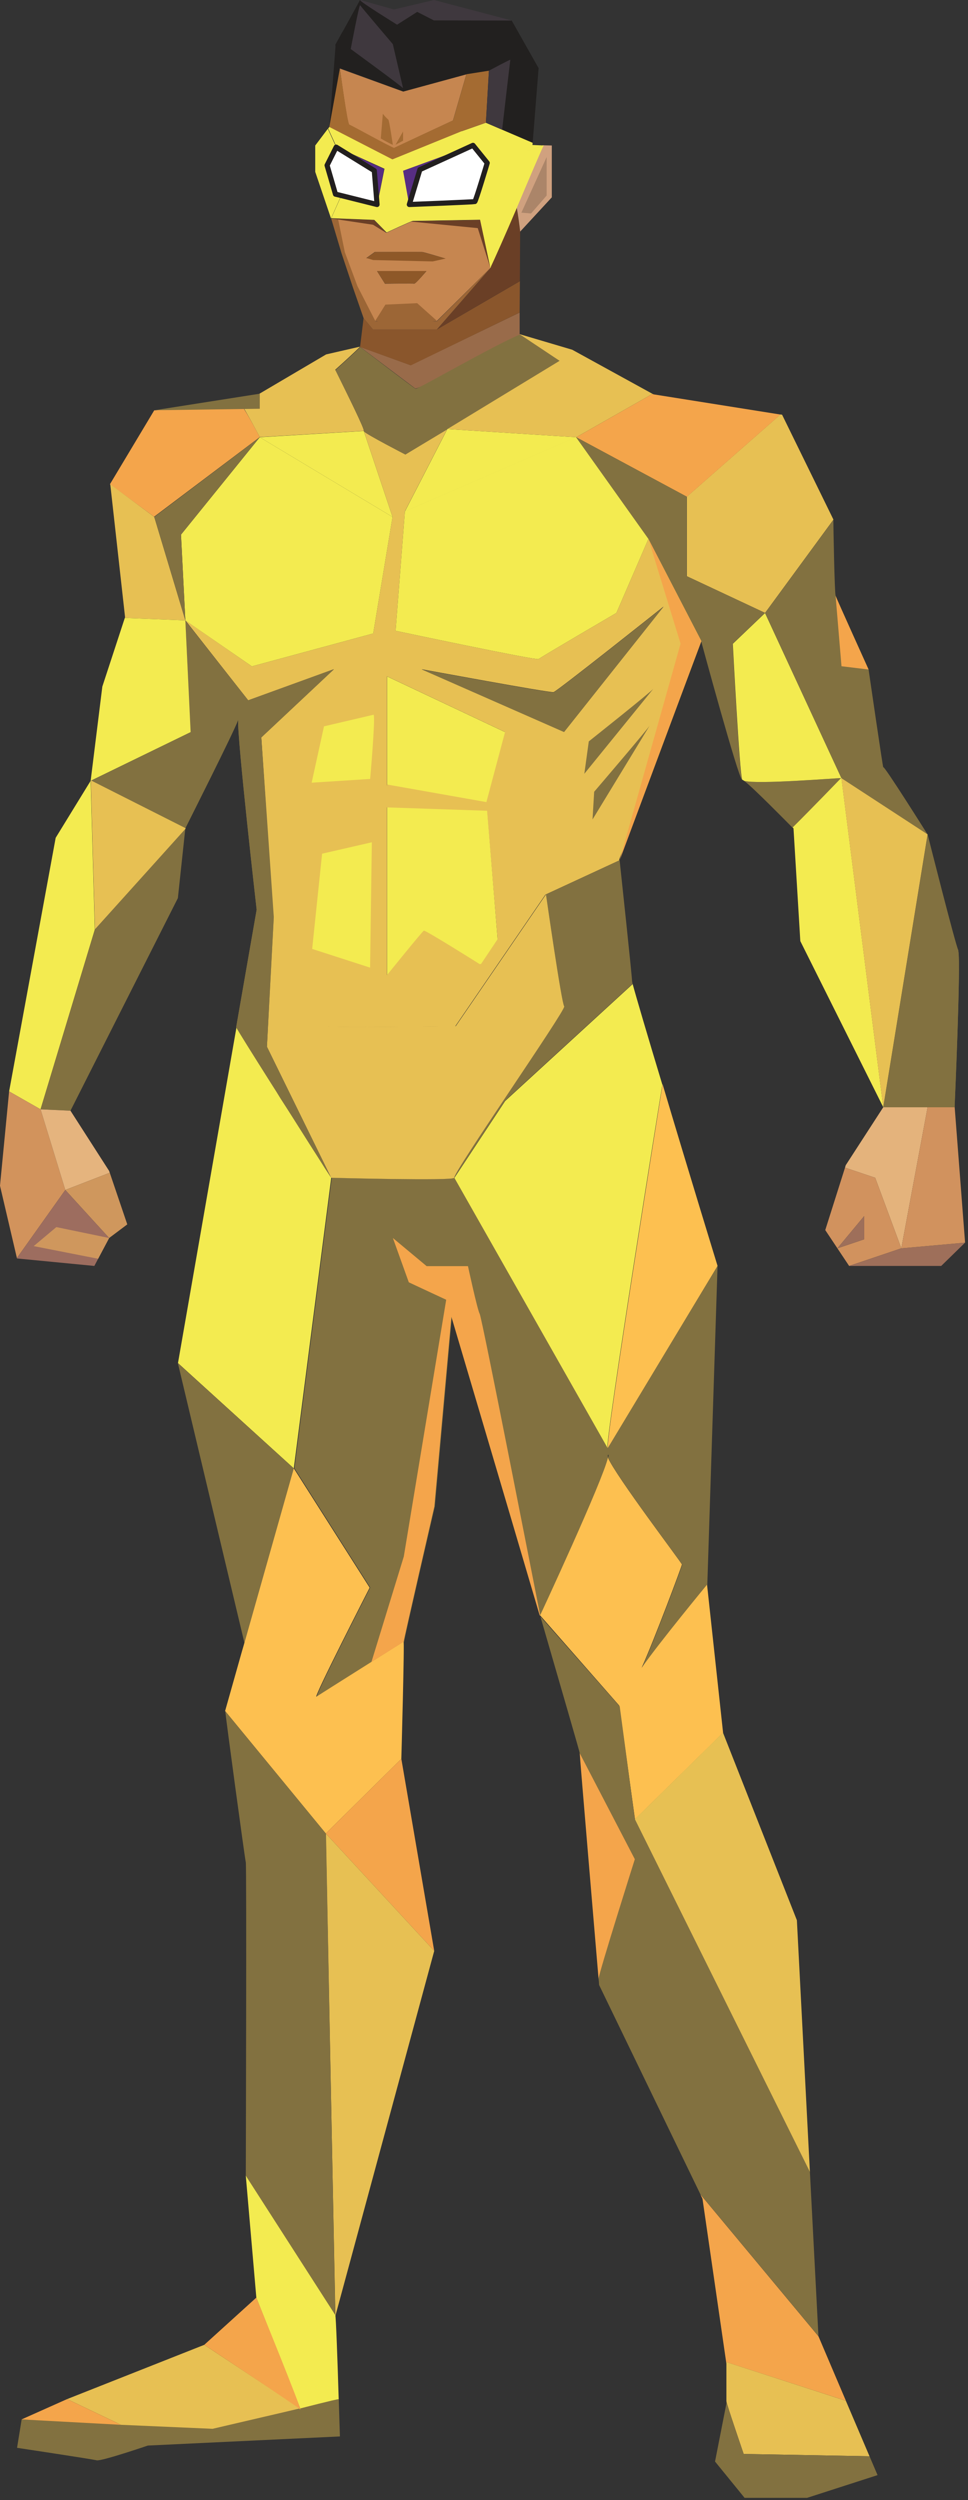 <svg width="189" height="488" viewBox="0 0 189 488" fill="none" xmlns="http://www.w3.org/2000/svg">
<rect x="0" y="0" width="189" height="488" fill="#333333" stroke="none"/>
<g clip-path="url(#clip0)">
<path d="M93.78 42.96L80.56 43.19C80.26 43.19 75.44 45.45 75.44 45.45L73.02 42.99L65.34 42.73C65.29 42.73 66.66 49.2 66.66 49.2L69.12 55.8L73.26 62.68H85.26L95.74 52.32L93.78 42.96ZM80.89 55.38C80.65 55.3 75.16 55.38 75.16 55.38L73.62 52.92H83.26C83.26 52.92 81.12 55.44 80.89 55.36V55.38ZM71.51 50.38L73.17 49.19C73.17 49.19 82.17 49.19 82.45 49.19C82.73 49.19 86.97 50.47 86.97 50.47L71.51 50.38Z" fill="#C68650"/>
<path d="M70.32 0L76.91 1.85L84.72 0L99.94 4.01L86.49 7.37L74.21 6.68L70.32 0Z" fill="#3F383E"/>
<path d="M186.4 215.7V216.14H172.46L181.12 162.89C181.12 162.89 186.67 184.89 187.12 185.5V185.68C187.61 188.32 186.4 215.7 186.4 215.7Z" fill="#827140"/>
<path d="M181.11 216.14L175.98 243.67L170.88 229.9L164.99 227.92L165.12 227.46L172.45 216.14H181.11Z" fill="#E4B37C"/>
<path d="M175.98 243.67L165.79 247.11L163.5 243.67L168.73 241.91V237.38L163.5 243.67L161.13 240.11L164.99 227.92L170.88 229.9L175.98 243.67Z" fill="#D1925E"/>
<path d="M188.43 242.56L183.77 247.11H165.79L175.98 243.67L188.43 242.56Z" fill="#9E6F5A"/>
<path d="M186.4 216.14L188.43 242.56L175.98 243.67L181.11 216.14H186.4Z" fill="#D1925E"/>
<path d="M162.71 101.39V101.46L149.38 119.64L134.11 112.48V96.95L152.38 80.9L152.7 80.95L162.71 101.39Z" fill="#E7C053"/>
<path d="M152.38 80.92L134.11 96.97L112.5 85.35L127.4 76.88L127.62 76.98L152.38 80.92Z" fill="#F4A54B"/>
<path d="M143.05 125.65C143.05 125.65 144.37 151.08 144.89 152.19C144.23 152.19 136.89 125.12 136.89 125.12L126.56 105.17L112.46 85.32L134.08 96.94V112.47L149.38 119.63L143.05 125.65Z" fill="#827140"/>
<path d="M103.03 65.94C98.03 68.07 81.4 76.07 81.1 75.85C80.8 75.63 73.96 70.47 70.29 67.7L80.17 71.29L101.46 61.01V65.22L103.03 65.94Z" fill="#996B4A"/>
<path d="M101.51 54.89L101.46 61L80.21 71.32L70.3 67.74L70.99 62.09L72.83 64.32H85.29L101.51 54.89Z" fill="#8A562C"/>
<path d="M101.56 45.21L102.12 44.61L101.56 45.21L101.5 54.89L85.29 64.32L95.74 52.32C95.74 52.32 98.24 46.32 100.74 40.38C100.92 40.01 101.56 45.03 101.56 45.21Z" fill="#6A3F26"/>
<path d="M95.74 52.32L85.29 64.32H72.83L70.99 62.09L68.9 56.09L66.67 49.39L64.67 42.69L66.01 42.76L67.33 49.23L69.78 55.83L73.3 62.71H85.3L95.74 52.32Z" fill="#9C6636"/>
<path d="M107.74 28.4V38.52L101.56 45.21C101.56 45.03 100.92 39.97 100.77 40.3C103.29 34.3 105.84 28.36 105.93 28.36L107.74 28.4Z" fill="#D0A17F"/>
<path d="M105.16 13.32L104 27.91L94.86 23.98L95.47 13.83L91.05 14.55L79.25 18.06L66.37 13.32L64.32 24.74L65.53 8.74C65.53 8.74 76.66 11.19 76.91 11.19C77.16 11.19 94.31 9.58 94.68 9.46C95.05 9.34 100.11 7.33 100.39 7.04L105.16 13.32Z" fill="#22201F"/>
<path d="M91.05 14.52L88.44 23.52C88.44 23.52 77.12 28.79 76.93 28.93C76.74 29.07 68.56 24.52 68.18 24.39C67.8 24.26 66.37 13.39 66.37 13.39L78.73 17.88L91.05 14.52Z" fill="#C68650"/>
<path d="M106.16 28.4L100.12 30.46L95.09 31.98L92.29 28.55L89.94 25.69L94.86 23.96L104 27.88L103.96 28.3L106.16 28.4Z" fill="#F3EB50"/>
<path d="M100.46 30.26C100.46 30.26 95.69 39.31 94.25 42.12L94 42.6L93.83 42.89L80.61 43.12C80.31 43.12 75.49 45.38 75.49 45.38L73.07 42.92L66.4 42.66L64.68 42.59L66.68 38.12L73.68 39.87L75.07 32.94L65.71 28.67L64.07 25.09L64.35 24.73L76.66 31.06L90.13 25.58L92.37 28.32L78.76 33.32L79.94 39.89C80.22 39.89 92.56 39.39 92.72 39.32C92.88 39.25 95.15 31.78 95.15 31.78L100.46 30.26Z" fill="#F3EB50"/>
<path d="M75.01 32.99L73.62 39.92L73.08 33.31L65.64 28.72L75.01 32.99Z" fill="#572D83"/>
<path d="M66.62 38.17L64.63 42.64L61.55 33.55V28.4L64.01 25.14L65.64 28.72L63.86 32.27L65.5 37.9L66.62 38.17Z" fill="#F3EB50"/>
<path d="M92.31 28.37L81.94 33.12L79.88 39.92L78.7 33.35L92.31 28.37Z" fill="#572D83"/>
<path d="M106.16 28.4C105.92 28.75 103.46 34.52 101.01 40.32L100.91 40.58C98.71 45.74 96.42 50.86 95.86 52.03C95.86 52.03 95.86 52.17 95.79 52.21C95.779 52.251 95.754 52.286 95.72 52.31L93.72 42.92C93.782 42.826 93.839 42.73 93.89 42.63L94.14 42.15C95.65 39.35 100.35 30.29 100.35 30.29L105.77 28.52L106.07 28.43L106.16 28.4Z" fill="#F3EB50"/>
<path d="M136.94 125.14L126.6 105.19L120.35 119.64C120.35 119.64 105.54 128.3 105.17 128.64C104.8 128.98 77.24 123.13 77.24 123.13L79.06 99.81L87.35 83.71L79.15 88.71C79.15 88.71 71.65 84.85 71.05 84.19L76.64 100.9L72.87 123.65L49.18 130.07L36.18 121.07L48.46 136.71L65.17 130.64L51.01 143.93L53.35 179C53.35 179 63.18 200 63.64 200.34C64.1 200.68 88.88 200.34 88.88 200.34L106.49 174.63L120.9 167.96V167.77L136.94 125.14ZM97.16 183.32L93.9 188.11L75.57 190.32V132.02L98.57 142.88L94.92 156.55L97.16 183.32ZM82.33 130.63C82.33 130.63 107.39 135.27 108.08 135.1C108.77 134.93 128.92 118.9 129.56 118.39L110.13 142.85L82.33 130.63Z" fill="#E7C053"/>
<path d="M129.56 118.44L110.13 142.9L82.33 130.67C82.33 130.67 107.39 135.31 108.08 135.14C108.77 134.97 128.92 118.94 129.56 118.44Z" fill="#827140"/>
<path d="M76.64 100.91L72.87 123.65L49.18 130.07L36.19 121.1L35.34 104.36L50.72 85.35L76.64 100.91Z" fill="#F3EB50"/>
<path d="M50.72 85.32L30.08 100.87L21.46 94.53L30.11 80.1L46.54 79.22L47.08 78.97C48.46 80.95 50.72 85.32 50.72 85.32Z" fill="#F4A54B"/>
<path d="M24.37 120.62L24.42 120.48L21.53 94.53L30.12 100.91L36.19 121.1L24.37 120.62Z" fill="#E7C053"/>
<path d="M52.12 204.32L64.66 229.92L63.46 228.09L62.99 227.34L62.73 226.93L62.16 226.03L61.52 225.03L61.18 224.5L60.11 222.82L58.96 221L58.16 219.74L57.34 218.44L56.92 217.78L56.1 216.49L54.73 214.36L53.95 213.09L53.11 211.77C49.38 205.88 46.18 200.77 46.11 200.51L50.11 177.57C50.11 177.57 46.29 144.09 46.5 140.57C45.58 143.05 36.91 160.23 36.18 161.71L17.65 152.46L37.17 142.95L36.17 121.14L48.48 136.74L65.19 130.67L51.03 143.96L53.46 179.03L52.12 204.32Z" fill="#827140"/>
<path d="M17.7 152.41L18.51 181.47L7.92 216.54L1.78 213.04L10.87 163.54L17.7 152.41Z" fill="#F3EB50"/>
<path d="M36.18 161.76L34.73 175.31L13.76 216.81L7.92 216.54L18.51 181.47L36.18 161.76Z" fill="#827140"/>
<path d="M12.75 232.28L3.3 245.57L0 231.45L1.78 213.04L7.92 216.54L12.75 232.28Z" fill="#D2935C"/>
<path d="M21.43 228.92L12.75 232.28L7.92 216.54L13.76 216.81L21.31 228.57L21.43 228.92Z" fill="#E5B47E"/>
<path d="M24.85 239L21.31 241.66L12.75 232.28L21.43 228.92L24.85 239Z" fill="#CF975D"/>
<path d="M21.31 241.66L19.16 245.71L18.42 247.11L3.32 245.65L3.3 245.57L12.75 232.28L21.31 241.66Z" fill="#9D6D5F"/>
<path d="M123.52 192.04L98.62 214.86L88.71 229.86C88.2 229.17 110.64 196.92 110.13 196.44C109.62 195.96 106.57 174.59 106.57 174.59L120.98 167.92C121.21 170.07 123.41 190.64 123.41 191.51C123.46 191.72 123.46 191.88 123.52 192.04Z" fill="#827140"/>
<path d="M64.67 229.9L57.36 286.62L34.75 266.07L46.18 200.48C46.32 201.08 64.12 228.99 64.68 229.88L64.67 229.9Z" fill="#F3EB50"/>
<path d="M140.1 247.1L138.1 309.36C138.1 309.36 128.8 320.63 125.32 325.61C127.87 319.92 133.19 305.7 133.19 305.43C133.19 305.16 120.19 288.06 118.75 284.57C118.84 284.16 118.84 283.94 118.75 283.96C118.66 283.98 118.63 284.2 118.75 284.57C117.75 288.79 106.47 313.24 105.55 315.21L105.49 315.35C98.12 290.35 88.22 256.98 88.22 256.98L84.9 294.04C84.9 294.04 78.9 319.89 78.9 320.45L72.61 324.39L61.9 331.16C61.11 331.68 72.28 309.89 72.28 309.89L57.48 286.6L64.78 229.88C64.78 229.88 88.78 230.55 88.78 229.88L118.7 282.61L140.1 247.1Z" fill="#827140"/>
<path d="M57.36 286.62L47.72 320.68L34.73 266.08L57.36 286.62Z" fill="#827140"/>
<path d="M78.36 343.32L63.61 357.9L43.95 333.99L47.23 322.37L47.5 321.45L47.72 320.68L57.36 286.62L72.17 309.91C72.17 309.91 61.01 331.7 61.79 331.18C62.57 330.66 78.79 320.45 78.79 320.45C79.01 319.8 78.36 343.32 78.36 343.32Z" fill="#FDC050"/>
<path d="M84.78 380.82L63.61 357.9L78.36 343.32L84.78 380.82Z" fill="#F4A54B"/>
<path d="M84.78 380.82L65.48 452.07L63.61 357.9L84.78 380.82Z" fill="#E7C053"/>
<path d="M47.99 424.91C47.99 424.91 48.17 364.17 47.99 363.51C47.81 362.85 43.99 334.66 43.99 334.02L63.65 357.93L65.46 452.1L47.99 424.91Z" fill="#827140"/>
<path d="M66.37 475.59L28.87 477.37C28.87 477.37 19.76 480.48 18.87 480.25C17.98 480.02 3.33 477.81 3.33 477.81L4.23 472.27L23.63 473.1L41.52 473.87L58.63 470.11C58.63 470.11 65.92 468.23 66.14 468.3C66.26 472.37 66.37 475.59 66.37 475.59Z" fill="#827140"/>
<path d="M66.13 468.32C65.91 468.25 58.62 470.13 58.62 470.13L50.05 448.5L47.99 424.7L65.46 451.89C65.59 451.89 65.92 461.32 66.13 468.32Z" fill="#F3EB50"/>
<path d="M58.62 470.11L41.51 474.1L23.62 473.32L13.11 468.3L39.88 457.71L58.62 470.11Z" fill="#E7C053"/>
<path d="M23.62 473.32L4.21 472.27L13.1 468.3H13.11L23.62 473.32Z" fill="#F4A54B"/>
<path d="M140.1 247.1L118.68 282.65C118.04 282.02 129.37 211.65 129.37 211.65C134.1 227.57 140.1 247.1 140.1 247.1Z" fill="#FDC050"/>
<path d="M138.05 309.32C138.05 309.32 128.75 320.59 125.27 325.57C127.82 319.88 133.14 305.66 133.14 305.39C133.14 305.12 120.14 288.02 118.7 284.53C117.71 288.98 105.46 315.32 105.46 315.32L120.9 332.92L123.98 355.13L141.18 338.23L138.05 309.32Z" fill="#FDC050"/>
<path d="M136.75 428.32L116.97 387.46C116.96 387.072 116.926 386.684 116.87 386.3C116.93 385.02 123.96 362.93 123.96 362.93L113.19 342.22C113.19 341.96 109.73 330.14 105.51 315.54L121 333.09L123.95 355.09L158.13 423.9L159.8 456.02L136.75 428.32Z" fill="#827140"/>
<path d="M123.96 362.92C123.96 362.92 116.96 385.01 116.87 386.3C116.27 379.21 113.19 342.81 113.19 342.21L123.96 362.92Z" fill="#F4A54B"/>
<path d="M158.13 423.95L123.96 355.12L141.16 338.21L155.59 374.83L158.13 423.95Z" fill="#E7C053"/>
<path d="M165.16 468.63L141.78 461.07L137.16 429.21L136.75 428.35L159.81 456.06L165.16 468.63Z" fill="#F4A54B"/>
<path d="M169.77 479.46L145.2 479.01C145.2 479.01 141.83 469.18 141.83 468.74V461.39L141.78 461.06L165.15 468.63L169.77 479.46Z" fill="#E7C053"/>
<path d="M171.34 483.14L157.58 487.58H145.38L139.61 480.49L141.83 469.16V468.74C141.83 469.16 145.2 479.01 145.2 479.01L169.77 479.46L171.34 483.14Z" fill="#827140"/>
<path d="M181.11 162.89L164.28 151.89L149.38 119.65L162.71 101.47C162.71 102.56 162.94 115.64 163.15 116.27C163.36 116.9 169.59 130.7 169.59 130.7C169.59 130.7 172.46 150.44 172.46 149.78C172.46 149.12 181.11 162.89 181.11 162.89Z" fill="#827140"/>
<path d="M164.27 151.88C164.27 151.88 158.63 157.73 154.76 161.58C153.63 160.44 146.98 153.67 145.29 152.42C147.86 153.15 163.16 151.88 164.27 151.88Z" fill="#827140"/>
<path d="M172.46 216.14L156.26 183.7L154.93 161.7L154.77 161.52C158.64 157.67 164.28 151.82 164.28 151.82L172.46 216.14Z" fill="#F3EB50"/>
<path d="M181.11 162.87L172.45 216.14L164.27 151.88L181.11 162.87Z" fill="#E7C053"/>
<path d="M110.87 69.5L87.36 83.8L79.15 88.73C79.15 88.73 71.64 84.87 71.04 84.21V84.11C71.3 83.94 67.71 76.7 65.48 72.26C65.69 72.06 68.13 69.86 69.48 68.59C69.778 68.325 70.058 68.041 70.32 67.74C73.96 70.52 80.84 75.74 81.14 75.9C81.44 76.06 96.46 67.39 101.46 65.32L110.87 69.5Z" fill="#827140"/>
<path d="M76.64 100.91L50.72 85.35L71.02 84.13L71.05 84.21L76.64 100.91Z" fill="#F3EB50"/>
<path d="M35.34 104.36L36.19 121.1L30.12 100.91L50.72 85.35L35.34 104.36Z" fill="#827140"/>
<path d="M37.22 142.91L17.7 152.41L19.98 134.02L24.37 120.62L36.19 121.1L37.22 142.91Z" fill="#F3EB50"/>
<path d="M36.23 161.66V161.76L18.54 181.42L17.73 152.32L36.23 161.66Z" fill="#E7C053"/>
<path d="M19.16 245.71L6.58 243.24L11 239.53L21.31 241.66" fill="#CF975D"/>
<path d="M112.5 85.35L79.06 99.85L87.35 83.75L112.5 85.35Z" fill="#F3EB50"/>
<path d="M126.6 105.19L120.35 119.64C120.35 119.64 105.54 128.3 105.17 128.64C104.8 128.98 77.24 123.13 77.24 123.13L79.06 99.81L112.46 85.32L126.6 105.19Z" fill="#F3EB50"/>
<path d="M164.27 151.88C163.16 151.88 147.86 153.15 145.27 152.42C145.172 152.322 145.052 152.25 144.92 152.21C144.4 151.08 143.08 125.67 143.08 125.67L149.37 119.67L164.27 151.88Z" fill="#F3EB50"/>
<path d="M168.73 237.38V241.91L163.5 243.67L168.73 237.38Z" fill="#9E6F5A"/>
<path d="M94.97 156.57L97.16 183.36L93.93 188.16L75.6 190.35V132.05L98.61 142.91L94.97 156.57Z" fill="#F3EB50"/>
<path d="M118.63 282.65L88.72 229.92L98.63 214.92L123.53 192.09C124.09 194.21 126.48 202.33 129.33 211.75C129.28 211.65 117.99 282.02 118.63 282.65Z" fill="#F3EB50"/>
<path d="M88.71 229.9C88.71 230.55 64.66 229.9 64.66 229.9L52.12 204.32L53.46 178.96C53.46 178.96 63.29 199.96 63.75 200.3C64.21 200.64 88.99 200.3 88.99 200.3L106.6 174.59C106.6 174.59 109.65 195.93 110.16 196.44C110.67 196.95 88.2 229.21 88.71 229.9Z" fill="#E7C053"/>
<path d="M95.46 13.8L94.87 23.95L90.08 25.63L76.61 31.11L64.3 24.78L66.37 13.32C66.37 13.32 67.84 24.21 68.21 24.32C68.58 24.43 76.76 28.97 76.96 28.86C77.16 28.75 88.46 23.49 88.46 23.49L91.07 14.49L95.46 13.8Z" fill="#A46B32"/>
<path d="M87.02 50.47L84.49 51.03L72.84 50.76C72.84 50.76 71.62 50.38 71.56 50.38L73.21 49.2C73.21 49.2 82.21 49.14 82.5 49.2C82.79 49.26 87.02 50.47 87.02 50.47Z" fill="#8E5828"/>
<path d="M83.26 52.9C83.26 52.9 81.13 55.44 80.89 55.36C80.65 55.28 75.16 55.36 75.16 55.36L73.62 52.9H83.26Z" fill="#8E5828"/>
<path d="M95.13 31.81C95.13 31.81 92.9 39.28 92.7 39.35C92.5 39.42 80.16 39.92 79.92 39.92L81.98 33.11L92.35 28.37L95.13 31.81Z" fill="white" stroke="#221F1F" stroke-linejoin="round"/>
<path d="M73.62 39.92L66.62 38.17L65.5 37.9L63.86 32.27L65.64 28.72L73.08 33.31L73.62 39.92Z" fill="white" stroke="#221F1F" stroke-linejoin="round"/>
<path d="M80.22 43.25L93.28 44.53L95.74 52.28L93.74 42.94L80.5 43.17" fill="#6A3F26"/>
<path d="M105.17 13.32L92.31 12.32L76.93 14.75L66.62 12.05L65.46 8.76C65.46 8.76 66.09 7.63 66.88 6.18L87.96 8.66L99.91 4.01L105.17 13.32Z" fill="#22201F"/>
<path d="M74.35 27.03C75.112 27.486 75.896 27.903 76.7 28.28C76.7 28.28 76 23.44 75.82 23.36C75.428 23.011 75.07 22.626 74.75 22.21L74.35 27.03Z" fill="#A36B33"/>
<path d="M77.22 28.26L78.7 25.66V27.46L77.22 28.26Z" fill="#A36B33"/>
<path d="M71.02 84.11L50.72 85.32C50.72 85.32 48.41 80.92 47.15 78.92L63.68 69.18L70.3 67.66C70.22 67.76 69.9 68.09 69.45 68.51C68.12 69.78 65.68 71.98 65.45 72.18C67.69 76.7 71.29 83.94 71.02 84.11Z" fill="#E7C053"/>
<path d="M50.72 76.85L30.18 80.08L50.72 79.79V76.85Z" fill="#827140"/>
<path d="M94.97 156.57L75.6 153.14L74.31 157.56L95.11 158.26L96.96 157.21L94.97 156.57Z" fill="#E7C053"/>
<path d="M169.59 130.69L164.3 130.05L163.15 116.32C163.36 116.92 169.59 130.69 169.59 130.69Z" fill="#F4A54B"/>
<path d="M52.12 204.32L64.66 229.92L63.46 228.09L62.99 227.34L62.73 226.93L62.16 226.03L61.52 225.03L61.18 224.5L60.11 222.82L58.96 221L58.16 219.74L57.34 218.44L56.92 217.78L56.1 216.49L54.73 214.36L53.95 213.09L53.11 211.77C49.38 205.88 46.18 200.77 46.11 200.51L50.11 177.57C50.11 177.57 46.29 144.09 46.5 140.57L36.14 121.09L48.46 136.69L65.17 130.62L51.01 143.91L53.36 178.98L52.12 204.32Z" fill="#827140"/>
<path d="M93.65 188.19L87.58 196.88L75.58 197.81V190.32C75.58 190.32 82.46 181.79 82.76 181.66C83.06 181.53 93.65 188.19 93.65 188.19Z" fill="#E7C053"/>
<path d="M99.94 4.01V8.8L76.82 13.32L65.46 8.8C65.46 8.8 66.09 7.67 66.88 6.22C68.28 3.68 70.23 0.16 70.28 -7.62939e-06C70.28 0.34 77.53 4.82 77.53 4.82L81.46 2.32L84.71 3.98L99.94 4.01Z" fill="#22201F"/>
<path d="M95.46 13.8C95.46 13.8 99.68 11.53 99.64 11.68C99.6 11.83 98.04 25.32 98.04 25.32L94.87 23.95L95.46 13.8Z" fill="#3F383E"/>
<path d="M106.73 30.67V38.17L103.69 41.67L106.73 30.67Z" fill="#AB8569"/>
<path d="M103.69 41.67L101.8 41.51L106.73 30.67L106.16 36.16L103.69 41.67Z" fill="#AB8569"/>
<path d="M78.7 17.23C78.7 17.03 68.48 9.57 68.48 9.57C68.48 9.57 70.15 0.72 70.32 1.02C70.49 1.32 76.7 8.62 76.7 8.62L78.7 17.23Z" fill="#3F383E"/>
<path d="M64.63 42.64L72.83 43.87C72.83 43.87 75.59 45.59 75.44 45.43L73.02 42.97L64.63 42.64Z" fill="#6A3F26"/>
<path d="M127.4 76.88L112.5 85.35L87.36 83.75L109.26 70.43L101.43 65.22L111.73 68.27L127.4 76.88Z" fill="#E7C053"/>
<path d="M127.62 134.38C127.45 134.8 114.96 144.72 114.96 144.72L114.09 151.04L127.62 134.38Z" fill="#827140"/>
<path d="M126.9 141.55C126.77 141.98 116.01 154.55 116.01 154.55L115.69 159.96L126.9 141.55Z" fill="#827140"/>
<path d="M126.6 105.19L132.88 125.64L120.98 167.95L136.94 125.15L126.6 105.19Z" fill="#F4A54B"/>
<path d="M72.96 139.51C73.31 140.38 72.27 152.05 72.27 152.05L60.85 152.78L63.26 141.78L72.96 139.51Z" fill="#F3EB50"/>
<path d="M72.6 164.41L72.26 188.88L60.95 185.23L62.89 166.64L72.6 164.41Z" fill="#F3EB50"/>
<path d="M105.46 315.25L105.39 315.39C98.03 290.39 88.13 257.02 88.13 257.02L84.8 294.08C84.8 294.08 78.85 319.93 78.8 320.49L72.52 324.43L78.84 303.84L87.12 253.71L79.82 250.31L76.71 241.66L83.3 247.15H91.37C91.37 247.15 93.19 255.62 93.66 256.47C94.13 257.32 104.54 310.63 105.46 315.25Z" fill="#F4A54B"/>
<path d="M39.88 457.71L50.05 448.49C50.05 448.49 59.18 470.91 58.63 470.33C58.08 469.75 39.88 457.71 39.88 457.71Z" fill="#F4A54B"/>
<path d="M186.4 215.7V216.14H172.46L187.11 185.5V185.68C187.61 188.32 186.4 215.7 186.4 215.7Z" fill="#827140"/>
<path d="M73.25 62.62C73.38 62.48 75.25 59.46 75.25 59.46L81.45 59.18L85.3 62.62L77.96 63.62L73.25 62.62Z" fill="#9C6636"/>
</g>
<defs>
<clipPath id="clip0">
<rect width="188.43" height="487.59" fill="white"/>
</clipPath>
</defs>
</svg>
